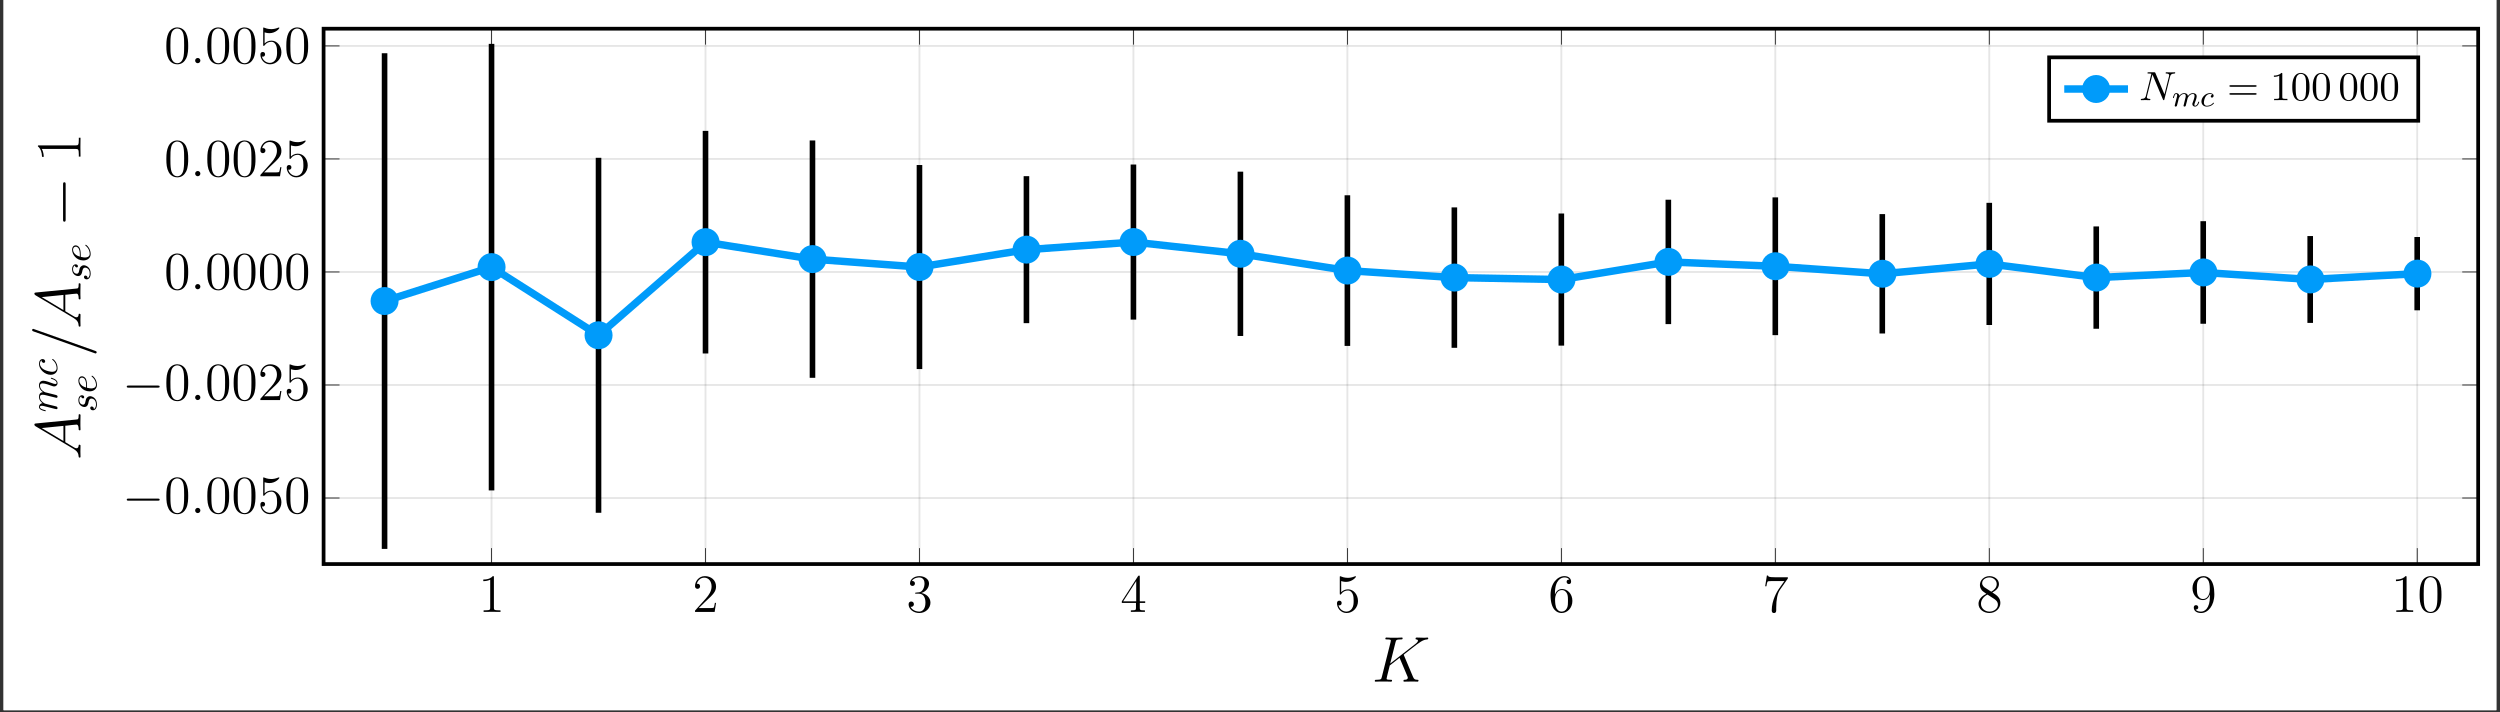 <?xml version="1.0" encoding="UTF-8"?>
<svg xmlns="http://www.w3.org/2000/svg" xmlns:xlink="http://www.w3.org/1999/xlink" width="664.98pt" height="189.452pt" viewBox="0 0 664.98 189.452" version="1.2">
<rect x="0" y="0" width="664.98" height="189.452" fill="#333333" stroke="none"/>
<defs>
<g>
<symbol overflow="visible" id="glyph-1661163015099841-0-0">
<path style="stroke:none;" d=""/>
</symbol>
<symbol overflow="visible" id="glyph-1661163015099841-0-1">
<path style="stroke:none;" d="M 4.125 -9.172 C 4.125 -9.5 4.125 -9.516 3.828 -9.516 C 3.5 -9.125 2.781 -8.609 1.297 -8.609 L 1.297 -8.188 C 1.625 -8.188 2.344 -8.188 3.141 -8.562 L 3.141 -1.109 C 3.141 -0.594 3.094 -0.422 1.828 -0.422 L 1.391 -0.422 L 1.391 0 C 1.781 -0.031 3.156 -0.031 3.641 -0.031 C 4.109 -0.031 5.484 -0.031 5.875 0 L 5.875 -0.422 L 5.422 -0.422 C 4.172 -0.422 4.125 -0.594 4.125 -1.109 Z M 4.125 -9.172 "/>
</symbol>
<symbol overflow="visible" id="glyph-1661163015099841-0-2">
<path style="stroke:none;" d="M 6.297 -2.406 L 5.984 -2.406 C 5.938 -2.156 5.828 -1.375 5.688 -1.141 C 5.578 -1.016 4.766 -1.016 4.344 -1.016 L 1.688 -1.016 C 2.078 -1.344 2.953 -2.266 3.328 -2.609 C 5.5 -4.609 6.297 -5.359 6.297 -6.766 C 6.297 -8.422 5 -9.516 3.328 -9.516 C 1.672 -9.516 0.703 -8.094 0.703 -6.875 C 0.703 -6.141 1.328 -6.141 1.375 -6.141 C 1.672 -6.141 2.047 -6.359 2.047 -6.812 C 2.047 -7.219 1.781 -7.484 1.375 -7.484 C 1.25 -7.484 1.219 -7.484 1.172 -7.469 C 1.453 -8.438 2.219 -9.109 3.156 -9.109 C 4.359 -9.109 5.109 -8.094 5.109 -6.766 C 5.109 -5.547 4.406 -4.5 3.594 -3.578 L 0.703 -0.344 L 0.703 0 L 5.922 0 Z M 6.297 -2.406 "/>
</symbol>
<symbol overflow="visible" id="glyph-1661163015099841-0-3">
<path style="stroke:none;" d="M 2.641 -5.141 C 2.391 -5.125 2.328 -5.109 2.328 -4.984 C 2.328 -4.844 2.406 -4.844 2.656 -4.844 L 3.328 -4.844 C 4.531 -4.844 5.078 -3.828 5.078 -2.469 C 5.078 -0.594 4.109 -0.078 3.406 -0.078 C 2.719 -0.078 1.547 -0.422 1.125 -1.359 C 1.594 -1.281 2 -1.547 2 -2.062 C 2 -2.469 1.703 -2.766 1.297 -2.766 C 0.953 -2.766 0.594 -2.562 0.594 -2.016 C 0.594 -0.75 1.859 0.297 3.453 0.297 C 5.156 0.297 6.406 -1 6.406 -2.453 C 6.406 -3.766 5.359 -4.797 3.984 -5.031 C 5.219 -5.391 6.031 -6.438 6.031 -7.562 C 6.031 -8.688 4.859 -9.516 3.469 -9.516 C 2.031 -9.516 0.969 -8.641 0.969 -7.594 C 0.969 -7.031 1.422 -6.906 1.625 -6.906 C 1.938 -6.906 2.281 -7.125 2.281 -7.562 C 2.281 -8.016 1.938 -8.219 1.625 -8.219 C 1.531 -8.219 1.5 -8.219 1.453 -8.203 C 2 -9.172 3.344 -9.172 3.422 -9.172 C 3.891 -9.172 4.828 -8.953 4.828 -7.562 C 4.828 -7.281 4.781 -6.484 4.359 -5.875 C 3.938 -5.234 3.453 -5.203 3.062 -5.188 Z M 2.641 -5.141 "/>
</symbol>
<symbol overflow="visible" id="glyph-1661163015099841-0-4">
<path style="stroke:none;" d="M 5.172 -9.312 C 5.172 -9.594 5.172 -9.656 4.969 -9.656 C 4.859 -9.656 4.812 -9.656 4.688 -9.484 L 0.391 -2.812 L 0.391 -2.391 L 4.156 -2.391 L 4.156 -1.094 C 4.156 -0.562 4.125 -0.422 3.078 -0.422 L 2.797 -0.422 L 2.797 0 C 3.125 -0.031 4.25 -0.031 4.656 -0.031 C 5.047 -0.031 6.203 -0.031 6.531 0 L 6.531 -0.422 L 6.234 -0.422 C 5.203 -0.422 5.172 -0.562 5.172 -1.094 L 5.172 -2.391 L 6.609 -2.391 L 6.609 -2.812 L 5.172 -2.812 Z M 4.219 -8.203 L 4.219 -2.812 L 0.75 -2.812 Z M 4.219 -8.203 "/>
</symbol>
<symbol overflow="visible" id="glyph-1661163015099841-0-5">
<path style="stroke:none;" d="M 1.828 -8.203 C 2.453 -8 2.953 -7.984 3.109 -7.984 C 4.719 -7.984 5.75 -9.172 5.75 -9.375 C 5.75 -9.438 5.719 -9.5 5.641 -9.5 C 5.609 -9.5 5.578 -9.5 5.453 -9.453 C 4.656 -9.109 3.969 -9.062 3.594 -9.062 C 2.641 -9.062 1.969 -9.344 1.703 -9.453 C 1.609 -9.5 1.578 -9.5 1.562 -9.5 C 1.453 -9.5 1.453 -9.422 1.453 -9.188 L 1.453 -4.938 C 1.453 -4.688 1.453 -4.594 1.625 -4.594 C 1.688 -4.594 1.703 -4.609 1.844 -4.781 C 2.25 -5.375 2.922 -5.703 3.641 -5.703 C 4.391 -5.703 4.766 -5.016 4.875 -4.766 C 5.125 -4.203 5.141 -3.5 5.141 -2.969 C 5.141 -2.422 5.141 -1.609 4.734 -0.953 C 4.422 -0.438 3.859 -0.078 3.234 -0.078 C 2.297 -0.078 1.359 -0.734 1.109 -1.781 C 1.172 -1.75 1.266 -1.734 1.328 -1.734 C 1.578 -1.734 1.953 -1.875 1.953 -2.359 C 1.953 -2.766 1.688 -2.984 1.328 -2.984 C 1.078 -2.984 0.703 -2.859 0.703 -2.297 C 0.703 -1.094 1.672 0.297 3.266 0.297 C 4.875 0.297 6.297 -1.062 6.297 -2.875 C 6.297 -4.578 5.156 -6 3.656 -6 C 2.828 -6 2.203 -5.641 1.828 -5.234 Z M 1.828 -8.203 "/>
</symbol>
<symbol overflow="visible" id="glyph-1661163015099841-0-6">
<path style="stroke:none;" d="M 1.766 -4.984 C 1.766 -8.609 3.516 -9.172 4.297 -9.172 C 4.812 -9.172 5.328 -9.016 5.594 -8.594 C 5.422 -8.594 4.875 -8.594 4.875 -8 C 4.875 -7.688 5.094 -7.406 5.469 -7.406 C 5.828 -7.406 6.062 -7.625 6.062 -8.047 C 6.062 -8.781 5.531 -9.516 4.281 -9.516 C 2.469 -9.516 0.594 -7.672 0.594 -4.516 C 0.594 -0.594 2.297 0.297 3.516 0.297 C 5.078 0.297 6.406 -1.062 6.406 -2.922 C 6.406 -4.828 5.078 -6.094 3.656 -6.094 C 2.375 -6.094 1.906 -5 1.766 -4.594 Z M 3.516 -0.078 C 2.625 -0.078 2.188 -0.891 2.062 -1.188 C 1.938 -1.562 1.797 -2.266 1.797 -3.266 C 1.797 -4.391 2.297 -5.812 3.594 -5.812 C 4.375 -5.812 4.797 -5.281 5.016 -4.797 C 5.234 -4.266 5.234 -3.547 5.234 -2.938 C 5.234 -2.203 5.234 -1.562 4.969 -1.016 C 4.609 -0.328 4.094 -0.078 3.516 -0.078 Z M 3.516 -0.078 "/>
</symbol>
<symbol overflow="visible" id="glyph-1661163015099841-0-7">
<path style="stroke:none;" d="M 6.797 -8.891 L 6.797 -9.219 L 3.344 -9.219 C 1.625 -9.219 1.594 -9.406 1.531 -9.672 L 1.219 -9.672 L 0.766 -6.812 L 1.094 -6.812 C 1.125 -7.078 1.266 -7.953 1.453 -8.109 C 1.562 -8.203 2.641 -8.203 2.828 -8.203 L 5.875 -8.203 L 4.344 -6.031 C 3.969 -5.469 2.516 -3.125 2.516 -0.422 C 2.516 -0.266 2.516 0.297 3.109 0.297 C 3.703 0.297 3.703 -0.25 3.703 -0.438 L 3.703 -1.156 C 3.703 -3.297 4.047 -4.953 4.719 -5.906 Z M 6.797 -8.891 "/>
</symbol>
<symbol overflow="visible" id="glyph-1661163015099841-0-8">
<path style="stroke:none;" d="M 4.266 -5.172 C 4.984 -5.547 6.031 -6.219 6.031 -7.406 C 6.031 -8.656 4.828 -9.516 3.5 -9.516 C 2.094 -9.516 0.969 -8.469 0.969 -7.172 C 0.969 -6.688 1.109 -6.203 1.516 -5.703 C 1.672 -5.531 1.688 -5.516 2.688 -4.812 C 1.297 -4.172 0.594 -3.203 0.594 -2.156 C 0.594 -0.641 2.031 0.297 3.5 0.297 C 5.078 0.297 6.406 -0.875 6.406 -2.375 C 6.406 -3.828 5.375 -4.484 4.266 -5.172 Z M 2.312 -6.453 C 2.125 -6.578 1.562 -6.953 1.562 -7.656 C 1.562 -8.594 2.531 -9.172 3.5 -9.172 C 4.516 -9.172 5.438 -8.438 5.438 -7.406 C 5.438 -6.531 4.812 -5.828 3.984 -5.375 Z M 2.984 -4.609 L 4.719 -3.484 C 5.094 -3.234 5.75 -2.797 5.75 -1.922 C 5.75 -0.828 4.656 -0.078 3.5 -0.078 C 2.297 -0.078 1.25 -0.969 1.25 -2.156 C 1.25 -3.281 2.062 -4.172 2.984 -4.609 Z M 2.984 -4.609 "/>
</symbol>
<symbol overflow="visible" id="glyph-1661163015099841-0-9">
<path style="stroke:none;" d="M 5.234 -4.172 C 5.234 -0.781 3.734 -0.078 2.875 -0.078 C 2.531 -0.078 1.781 -0.125 1.422 -0.625 L 1.5 -0.625 C 1.609 -0.594 2.125 -0.688 2.125 -1.219 C 2.125 -1.531 1.906 -1.797 1.531 -1.797 C 1.156 -1.797 0.938 -1.562 0.938 -1.188 C 0.938 -0.297 1.641 0.297 2.891 0.297 C 4.688 0.297 6.406 -1.609 6.406 -4.703 C 6.406 -8.562 4.812 -9.516 3.547 -9.516 C 1.969 -9.516 0.594 -8.203 0.594 -6.312 C 0.594 -4.422 1.922 -3.141 3.344 -3.141 C 4.406 -3.141 4.953 -3.906 5.234 -4.641 Z M 3.406 -3.422 C 2.5 -3.422 2.125 -4.156 1.984 -4.422 C 1.766 -4.969 1.766 -5.656 1.766 -6.297 C 1.766 -7.094 1.766 -7.781 2.125 -8.375 C 2.391 -8.766 2.781 -9.172 3.547 -9.172 C 4.359 -9.172 4.781 -8.453 4.922 -8.125 C 5.203 -7.422 5.203 -6.219 5.203 -6 C 5.203 -4.797 4.672 -3.422 3.406 -3.422 Z M 3.406 -3.422 "/>
</symbol>
<symbol overflow="visible" id="glyph-1661163015099841-0-10">
<path style="stroke:none;" d="M 6.406 -4.578 C 6.406 -5.766 6.344 -6.922 5.828 -8.016 C 5.234 -9.203 4.203 -9.516 3.5 -9.516 C 2.672 -9.516 1.656 -9.109 1.125 -7.922 C 0.734 -7.016 0.594 -6.125 0.594 -4.578 C 0.594 -3.188 0.688 -2.141 1.203 -1.125 C 1.766 -0.047 2.75 0.297 3.5 0.297 C 4.734 0.297 5.453 -0.438 5.875 -1.281 C 6.391 -2.344 6.406 -3.75 6.406 -4.578 Z M 3.5 0.016 C 3.031 0.016 2.109 -0.25 1.828 -1.797 C 1.672 -2.656 1.672 -3.75 1.672 -4.75 C 1.672 -5.922 1.672 -6.984 1.906 -7.828 C 2.141 -8.781 2.875 -9.234 3.5 -9.234 C 4.031 -9.234 4.859 -8.906 5.141 -7.672 C 5.328 -6.859 5.328 -5.719 5.328 -4.75 C 5.328 -3.797 5.328 -2.703 5.172 -1.828 C 4.891 -0.25 4 0.016 3.5 0.016 Z M 3.5 0.016 "/>
</symbol>
<symbol overflow="visible" id="glyph-1661163015099841-1-0">
<path style="stroke:none;" d=""/>
</symbol>
<symbol overflow="visible" id="glyph-1661163015099841-1-1">
<path style="stroke:none;" d="M 9.438 -3.297 C 9.672 -3.297 9.938 -3.297 9.938 -3.578 C 9.938 -3.859 9.672 -3.859 9.438 -3.859 L 1.688 -3.859 C 1.453 -3.859 1.188 -3.859 1.188 -3.578 C 1.188 -3.297 1.453 -3.297 1.688 -3.297 Z M 9.438 -3.297 "/>
</symbol>
<symbol overflow="visible" id="glyph-1661163015099841-2-0">
<path style="stroke:none;" d=""/>
</symbol>
<symbol overflow="visible" id="glyph-1661163015099841-2-1">
<path style="stroke:none;" d="M 2.641 -0.688 C 2.641 -1.109 2.297 -1.391 1.953 -1.391 C 1.531 -1.391 1.25 -1.047 1.25 -0.703 C 1.25 -0.281 1.594 0 1.938 0 C 2.344 0 2.641 -0.344 2.641 -0.688 Z M 2.641 -0.688 "/>
</symbol>
<symbol overflow="visible" id="glyph-1661163015099841-3-0">
<path style="stroke:none;" d=""/>
</symbol>
<symbol overflow="visible" id="glyph-1661163015099841-3-1">
<path style="stroke:none;" d="M 8.578 -6.938 C 8.562 -6.984 8.5 -7.125 8.5 -7.172 C 8.5 -7.188 8.516 -7.219 8.812 -7.438 L 10.469 -8.734 C 12.781 -10.531 13.531 -11.125 14.719 -11.234 C 14.844 -11.25 15.016 -11.25 15.016 -11.547 C 15.016 -11.641 14.953 -11.734 14.812 -11.734 C 14.625 -11.734 14.422 -11.688 14.234 -11.688 L 13.578 -11.688 C 13.047 -11.688 12.484 -11.734 11.969 -11.734 C 11.844 -11.734 11.641 -11.734 11.641 -11.422 C 11.641 -11.25 11.766 -11.234 11.859 -11.234 C 12.047 -11.219 12.281 -11.141 12.281 -10.906 C 12.281 -10.562 11.766 -10.156 11.625 -10.047 L 4.891 -4.812 L 6.312 -10.469 C 6.469 -11.062 6.516 -11.234 7.734 -11.234 C 8.047 -11.234 8.203 -11.234 8.203 -11.562 C 8.203 -11.734 8.031 -11.734 7.953 -11.734 C 7.641 -11.734 7.281 -11.688 6.953 -11.688 L 4.922 -11.688 C 4.625 -11.688 4.234 -11.734 3.938 -11.734 C 3.797 -11.734 3.609 -11.734 3.609 -11.406 C 3.609 -11.234 3.766 -11.234 4.016 -11.234 C 5.062 -11.234 5.062 -11.094 5.062 -10.906 C 5.062 -10.875 5.062 -10.766 5 -10.516 L 2.672 -1.266 C 2.531 -0.672 2.484 -0.5 1.281 -0.5 C 0.969 -0.5 0.797 -0.5 0.797 -0.188 C 0.797 0 0.938 0 1.047 0 C 1.375 0 1.719 -0.031 2.047 -0.031 L 4.047 -0.031 C 4.375 -0.031 4.734 0 5.062 0 C 5.203 0 5.391 0 5.391 -0.328 C 5.391 -0.5 5.234 -0.5 4.984 -0.5 C 3.938 -0.5 3.938 -0.641 3.938 -0.812 C 3.938 -0.922 4.031 -1.359 4.109 -1.625 L 4.781 -4.297 L 7.391 -6.344 C 7.875 -5.234 8.797 -3.047 9.5 -1.359 C 9.547 -1.25 9.578 -1.156 9.578 -1.031 C 9.578 -0.516 8.891 -0.5 8.734 -0.5 C 8.578 -0.5 8.422 -0.5 8.422 -0.172 C 8.422 0 8.609 0 8.656 0 C 9.25 0 9.891 -0.031 10.484 -0.031 L 11.312 -0.031 C 11.578 -0.031 11.859 0 12.125 0 C 12.219 0 12.422 0 12.422 -0.328 C 12.422 -0.5 12.266 -0.5 12.094 -0.5 C 11.453 -0.516 11.234 -0.656 10.969 -1.266 Z M 8.578 -6.938 "/>
</symbol>
<symbol overflow="visible" id="glyph-1661163015099841-4-0">
<path style="stroke:none;" d=""/>
</symbol>
<symbol overflow="visible" id="glyph-1661163015099841-4-1">
<path style="stroke:none;" d="M -1.906 -2.922 C -0.891 -2.312 -0.547 -1.734 -0.5 -0.906 C -0.484 -0.719 -0.484 -0.578 -0.172 -0.578 C -0.062 -0.578 0 -0.672 0 -0.797 C 0 -1.094 -0.031 -1.875 -0.031 -2.188 C -0.031 -2.672 0 -3.234 0 -3.703 C 0 -3.812 0 -4.016 -0.328 -4.016 C -0.484 -4.016 -0.5 -3.875 -0.5 -3.781 C -0.531 -3.391 -0.672 -3.062 -1.078 -3.062 C -1.328 -3.062 -1.516 -3.156 -1.891 -3.391 L -4.047 -4.688 L -4.047 -9.062 C -3.891 -9.078 -3.766 -9.078 -3.609 -9.094 C -3.156 -9.156 -1.375 -9.359 -1.047 -9.359 C -0.531 -9.359 -0.5 -8.484 -0.5 -8.203 C -0.5 -8.016 -0.5 -7.828 -0.188 -7.828 C 0 -7.828 0 -7.984 0 -8.094 C 0 -8.375 -0.031 -8.719 -0.031 -9.016 L -0.031 -10 C -0.031 -11.047 0 -11.797 0 -11.812 C 0 -11.938 0 -12.125 -0.328 -12.125 C -0.5 -12.125 -0.5 -11.969 -0.5 -11.719 C -0.5 -10.766 -0.656 -10.75 -1.172 -10.703 L -11.891 -9.656 C -12.219 -9.609 -12.266 -9.547 -12.266 -9.359 C -12.266 -9.188 -12.219 -9.078 -11.969 -8.922 Z M -4.547 -4.984 L -10.312 -8.438 L -4.547 -9.016 Z M -4.547 -4.984 "/>
</symbol>
<symbol overflow="visible" id="glyph-1661163015099841-4-2">
<path style="stroke:none;" d="M -12.25 -7.359 C -12.266 -7.359 -12.516 -7.469 -12.547 -7.469 C -12.766 -7.469 -12.875 -7.297 -12.875 -7.156 C -12.875 -7.078 -12.875 -6.922 -12.5 -6.781 L 3.656 -1.031 C 3.672 -1.031 3.938 -0.922 3.969 -0.922 C 4.172 -0.922 4.297 -1.094 4.297 -1.234 C 4.297 -1.344 4.281 -1.5 3.922 -1.609 Z M -12.25 -7.359 "/>
</symbol>
<symbol overflow="visible" id="glyph-1661163015099841-5-0">
<path style="stroke:none;" d=""/>
</symbol>
<symbol overflow="visible" id="glyph-1661163015099841-5-1">
<path style="stroke:none;" d="M -0.641 -0.953 C -0.484 -0.922 -0.234 -0.859 -0.172 -0.859 C 0.016 -0.859 0.125 -1.016 0.125 -1.172 C 0.125 -1.312 0.031 -1.5 -0.188 -1.578 C -0.203 -1.594 -0.719 -1.719 -0.984 -1.781 L -1.969 -2.016 C -2.203 -2.094 -2.453 -2.156 -2.703 -2.203 C -2.875 -2.25 -3.203 -2.344 -3.234 -2.344 C -3.578 -2.516 -4.562 -3.094 -4.562 -4.125 C -4.562 -4.609 -4.172 -4.703 -3.812 -4.703 C -3.531 -4.703 -3.234 -4.625 -2.906 -4.547 L -1.641 -4.234 L -0.812 -4.031 C -0.594 -3.984 -0.234 -3.875 -0.172 -3.875 C 0.016 -3.875 0.125 -4.031 0.125 -4.203 C 0.125 -4.531 -0.156 -4.594 -0.5 -4.688 C -1.109 -4.844 -2.703 -5.234 -3.125 -5.344 C -3.266 -5.375 -4.562 -5.953 -4.562 -7.141 C -4.562 -7.609 -4.203 -7.719 -3.812 -7.719 C -3.188 -7.719 -1.953 -7.266 -1.375 -7.047 C -1.109 -6.953 -0.984 -6.906 -0.766 -6.906 C -0.266 -6.906 0.125 -7.281 0.125 -7.797 C 0.125 -8.812 -1.469 -9.219 -1.562 -9.219 C -1.656 -9.219 -1.656 -9.125 -1.656 -9.094 C -1.656 -8.984 -1.625 -8.984 -1.469 -8.922 C -0.891 -8.766 -0.125 -8.422 -0.125 -7.812 C -0.125 -7.641 -0.234 -7.562 -0.484 -7.562 C -0.75 -7.562 -1.016 -7.656 -1.25 -7.75 C -1.812 -7.953 -3.016 -8.422 -3.641 -8.422 C -4.344 -8.422 -4.812 -7.984 -4.812 -7.172 C -4.812 -6.344 -4.328 -5.797 -3.75 -5.391 C -3.891 -5.391 -4.266 -5.344 -4.531 -5.047 C -4.75 -4.781 -4.812 -4.422 -4.812 -4.156 C -4.812 -3.172 -4.109 -2.641 -3.859 -2.453 C -4.484 -2.406 -4.812 -1.953 -4.812 -1.453 C -4.812 -0.953 -4.375 -0.75 -4.188 -0.656 C -3.812 -0.453 -3.172 -0.312 -3.125 -0.312 C -3.016 -0.312 -3.016 -0.422 -3.016 -0.453 C -3.016 -0.547 -3.031 -0.562 -3.266 -0.625 C -4.047 -0.812 -4.562 -1.031 -4.562 -1.422 C -4.562 -1.594 -4.484 -1.766 -4.062 -1.766 C -3.844 -1.766 -3.719 -1.734 -3.156 -1.594 Z M -0.641 -0.953 "/>
</symbol>
<symbol overflow="visible" id="glyph-1661163015099841-5-2">
<path style="stroke:none;" d="M -4.125 -4.312 C -4.125 -4.125 -4.125 -3.984 -3.984 -3.828 C -3.812 -3.656 -3.625 -3.625 -3.562 -3.625 C -3.297 -3.625 -3.172 -3.828 -3.172 -4.031 C -3.172 -4.344 -3.438 -4.641 -3.875 -4.641 C -4.406 -4.641 -4.812 -4.125 -4.812 -3.359 C -4.812 -1.891 -3.25 -0.453 -1.719 -0.453 C -0.734 -0.453 0.125 -1.078 0.125 -2.203 C 0.125 -3.766 -1.031 -4.672 -1.156 -4.672 C -1.234 -4.672 -1.312 -4.609 -1.312 -4.547 C -1.312 -4.484 -1.281 -4.469 -1.203 -4.406 C -0.125 -3.547 -0.125 -2.359 -0.125 -2.234 C -0.125 -1.547 -0.656 -1.25 -1.312 -1.25 C -1.75 -1.25 -2.812 -1.469 -3.484 -1.844 C -4.094 -2.172 -4.562 -2.766 -4.562 -3.375 C -4.562 -3.734 -4.422 -4.156 -4.125 -4.312 Z M -4.125 -4.312 "/>
</symbol>
<symbol overflow="visible" id="glyph-1661163015099841-5-3">
<path style="stroke:none;" d="M -4.062 -4.25 C -4.062 -3.953 -3.812 -3.734 -3.578 -3.734 C -3.422 -3.734 -3.266 -3.828 -3.266 -4.062 C -3.266 -4.312 -3.453 -4.562 -3.875 -4.562 C -4.359 -4.562 -4.812 -4.094 -4.812 -3.266 C -4.812 -1.844 -3.703 -1.438 -3.219 -1.438 C -2.375 -1.438 -2.203 -2.234 -2.141 -2.562 C -2.031 -3.125 -1.906 -3.688 -1.312 -3.688 C -1.031 -3.688 -0.125 -3.438 -0.125 -2.125 C -0.125 -1.984 -0.125 -1.141 -0.703 -0.891 C -0.641 -1.312 -0.969 -1.578 -1.266 -1.578 C -1.516 -1.578 -1.656 -1.406 -1.656 -1.172 C -1.656 -0.891 -1.422 -0.562 -0.938 -0.562 C -0.312 -0.562 0.125 -1.188 0.125 -2.125 C 0.125 -3.875 -1.203 -4.312 -1.688 -4.312 C -2.078 -4.312 -2.344 -4.094 -2.484 -3.969 C -2.781 -3.672 -2.844 -3.359 -2.938 -2.875 C -3.016 -2.484 -3.094 -2.062 -3.594 -2.062 C -3.906 -2.062 -4.562 -2.312 -4.562 -3.266 C -4.562 -3.547 -4.484 -4.094 -4.062 -4.25 Z M -4.062 -4.25 "/>
</symbol>
<symbol overflow="visible" id="glyph-1661163015099841-5-4">
<path style="stroke:none;" d="M -2.516 -2.031 C -2.516 -2.344 -2.531 -3.156 -2.766 -3.703 C -3.094 -4.453 -3.734 -4.516 -3.875 -4.516 C -4.359 -4.516 -4.812 -4.094 -4.812 -3.344 C -4.812 -2.141 -3.75 -0.5 -1.844 -0.5 C -0.734 -0.5 0.125 -1.141 0.125 -2.203 C 0.125 -3.766 -1.031 -4.672 -1.156 -4.672 C -1.234 -4.672 -1.312 -4.609 -1.312 -4.547 C -1.312 -4.484 -1.281 -4.469 -1.203 -4.406 C -0.125 -3.547 -0.125 -2.359 -0.125 -2.234 C -0.125 -1.375 -1.031 -1.281 -1.375 -1.281 C -1.516 -1.281 -1.844 -1.297 -2.516 -1.453 Z M -2.75 -1.516 C -4.406 -1.953 -4.562 -3.062 -4.562 -3.344 C -4.562 -3.859 -4.25 -4.156 -3.875 -4.156 C -2.75 -4.156 -2.75 -2.422 -2.75 -1.969 Z M -2.75 -1.516 "/>
</symbol>
<symbol overflow="visible" id="glyph-1661163015099841-6-0">
<path style="stroke:none;" d=""/>
</symbol>
<symbol overflow="visible" id="glyph-1661163015099841-6-1">
<path style="stroke:none;" d="M -3.953 -11.312 C -3.953 -11.609 -3.953 -11.922 -4.297 -11.922 C -4.641 -11.922 -4.641 -11.609 -4.641 -11.312 L -4.641 -2.031 C -4.641 -1.734 -4.641 -1.422 -4.297 -1.422 C -3.953 -1.422 -3.953 -1.734 -3.953 -2.031 Z M -3.953 -11.312 "/>
</symbol>
<symbol overflow="visible" id="glyph-1661163015099841-7-0">
<path style="stroke:none;" d=""/>
</symbol>
<symbol overflow="visible" id="glyph-1661163015099841-7-1">
<path style="stroke:none;" d="M -10.969 -4.562 C -11.328 -4.562 -11.344 -4.547 -11.344 -4.312 C -10.547 -3.641 -10.281 -2.625 -10.25 -1.672 C -10.25 -1.609 -10.25 -1.531 -10.219 -1.516 C -10.188 -1.5 -10.156 -1.5 -9.781 -1.5 C -9.781 -2.031 -9.891 -2.922 -10.297 -3.609 L -1.25 -3.609 C -0.656 -3.609 -0.453 -3.578 -0.453 -2.094 L -0.453 -1.578 L 0 -1.578 C -0.016 -2.406 -0.031 -3.266 -0.031 -4.094 C -0.031 -4.906 -0.016 -5.766 0 -6.594 L -0.453 -6.594 L -0.453 -6.078 C -0.453 -4.609 -0.641 -4.562 -1.25 -4.562 Z M -10.969 -4.562 "/>
</symbol>
<symbol overflow="visible" id="glyph-1661163015099841-8-0">
<path style="stroke:none;" d=""/>
</symbol>
<symbol overflow="visible" id="glyph-1661163015099841-8-1">
<path style="stroke:none;" d="M 8.219 -6.281 C 8.328 -6.719 8.531 -7.062 9.391 -7.094 C 9.453 -7.094 9.578 -7.094 9.578 -7.312 C 9.578 -7.312 9.578 -7.422 9.438 -7.422 C 9.078 -7.422 8.703 -7.391 8.344 -7.391 C 7.969 -7.391 7.594 -7.422 7.234 -7.422 C 7.172 -7.422 7.031 -7.422 7.031 -7.203 C 7.031 -7.094 7.141 -7.094 7.234 -7.094 C 7.859 -7.078 7.969 -6.844 7.969 -6.609 C 7.969 -6.578 7.953 -6.422 7.938 -6.391 L 6.719 -1.547 L 4.312 -7.219 C 4.234 -7.422 4.219 -7.422 3.969 -7.422 L 2.516 -7.422 C 2.297 -7.422 2.203 -7.422 2.203 -7.203 C 2.203 -7.094 2.297 -7.094 2.5 -7.094 C 2.562 -7.094 3.234 -7.094 3.234 -7 L 1.781 -1.156 C 1.672 -0.719 1.484 -0.375 0.609 -0.344 C 0.547 -0.344 0.422 -0.328 0.422 -0.125 C 0.422 -0.047 0.484 0 0.562 0 C 0.906 0 1.297 -0.031 1.656 -0.031 C 2.016 -0.031 2.422 0 2.766 0 C 2.828 0 2.969 0 2.969 -0.219 C 2.969 -0.328 2.875 -0.344 2.75 -0.344 C 2.125 -0.359 2.031 -0.594 2.031 -0.812 C 2.031 -0.891 2.047 -0.953 2.078 -1.062 L 3.516 -6.812 C 3.562 -6.75 3.562 -6.719 3.609 -6.609 L 6.312 -0.203 C 6.391 -0.016 6.422 0 6.531 0 C 6.641 0 6.641 -0.031 6.703 -0.234 Z M 8.219 -6.281 "/>
</symbol>
<symbol overflow="visible" id="glyph-1661163015099841-9-0">
<path style="stroke:none;" d=""/>
</symbol>
<symbol overflow="visible" id="glyph-1661163015099841-9-1">
<path style="stroke:none;" d="M 1.594 -1.297 C 1.609 -1.422 1.688 -1.719 1.719 -1.844 C 1.734 -1.922 1.797 -2.109 1.812 -2.188 C 1.828 -2.234 2.078 -2.75 2.438 -3.016 C 2.703 -3.219 2.969 -3.281 3.188 -3.281 C 3.484 -3.281 3.641 -3.109 3.641 -2.75 C 3.641 -2.547 3.594 -2.375 3.5 -2.016 C 3.453 -1.812 3.312 -1.266 3.266 -1.062 L 3.156 -0.578 C 3.109 -0.453 3.047 -0.203 3.047 -0.172 C 3.047 0.016 3.203 0.078 3.312 0.078 C 3.453 0.078 3.578 -0.016 3.625 -0.109 C 3.656 -0.156 3.719 -0.422 3.75 -0.594 L 3.938 -1.297 C 3.953 -1.422 4.047 -1.719 4.062 -1.844 C 4.172 -2.281 4.172 -2.281 4.359 -2.547 C 4.625 -2.938 5 -3.281 5.531 -3.281 C 5.812 -3.281 5.984 -3.125 5.984 -2.75 C 5.984 -2.312 5.641 -1.391 5.5 -1.016 C 5.422 -0.797 5.391 -0.75 5.391 -0.594 C 5.391 -0.141 5.766 0.078 6.109 0.078 C 6.891 0.078 7.219 -1.031 7.219 -1.141 C 7.219 -1.219 7.156 -1.234 7.094 -1.234 C 7 -1.234 6.984 -1.188 6.953 -1.109 C 6.766 -0.453 6.438 -0.141 6.125 -0.141 C 6 -0.141 5.938 -0.219 5.938 -0.406 C 5.938 -0.594 6 -0.766 6.078 -0.969 C 6.203 -1.266 6.547 -2.172 6.547 -2.625 C 6.547 -3.219 6.141 -3.5 5.562 -3.5 C 5.016 -3.5 4.562 -3.219 4.203 -2.734 C 4.141 -3.359 3.641 -3.5 3.219 -3.5 C 2.859 -3.5 2.375 -3.375 1.938 -2.812 C 1.875 -3.281 1.5 -3.5 1.125 -3.5 C 0.844 -3.5 0.641 -3.344 0.516 -3.062 C 0.312 -2.703 0.234 -2.312 0.234 -2.297 C 0.234 -2.219 0.297 -2.188 0.359 -2.188 C 0.469 -2.188 0.469 -2.219 0.531 -2.422 C 0.625 -2.812 0.766 -3.281 1.094 -3.281 C 1.297 -3.281 1.359 -3.078 1.359 -2.906 C 1.359 -2.766 1.312 -2.609 1.25 -2.359 C 1.234 -2.297 1.109 -1.828 1.078 -1.703 L 0.781 -0.516 C 0.75 -0.391 0.703 -0.203 0.703 -0.172 C 0.703 0.016 0.859 0.078 0.969 0.078 C 1.109 0.078 1.219 -0.016 1.281 -0.109 C 1.297 -0.156 1.375 -0.422 1.406 -0.594 Z M 1.594 -1.297 "/>
</symbol>
<symbol overflow="visible" id="glyph-1661163015099841-9-2">
<path style="stroke:none;" d="M 3.25 -3.047 C 2.922 -3 2.828 -2.766 2.828 -2.594 C 2.828 -2.375 3.031 -2.312 3.141 -2.312 C 3.172 -2.312 3.578 -2.344 3.578 -2.828 C 3.578 -3.312 3.047 -3.5 2.578 -3.5 C 1.453 -3.5 0.344 -2.406 0.344 -1.297 C 0.344 -0.547 0.859 0.078 1.75 0.078 C 3 0.078 3.672 -0.719 3.672 -0.828 C 3.672 -0.906 3.594 -0.953 3.547 -0.953 C 3.484 -0.953 3.469 -0.938 3.422 -0.875 C 2.797 -0.141 1.906 -0.141 1.766 -0.141 C 1.344 -0.141 1 -0.406 1 -1.016 C 1 -1.359 1.156 -2.203 1.531 -2.703 C 1.875 -3.141 2.281 -3.281 2.578 -3.281 C 2.688 -3.281 3.047 -3.281 3.25 -3.047 Z M 3.25 -3.047 "/>
</symbol>
<symbol overflow="visible" id="glyph-1661163015099841-10-0">
<path style="stroke:none;" d=""/>
</symbol>
<symbol overflow="visible" id="glyph-1661163015099841-10-1">
<path style="stroke:none;" d="M 7.469 -3.562 C 7.641 -3.562 7.844 -3.562 7.844 -3.781 C 7.844 -3.984 7.641 -3.984 7.484 -3.984 L 0.969 -3.984 C 0.812 -3.984 0.609 -3.984 0.609 -3.781 C 0.609 -3.562 0.812 -3.562 0.984 -3.562 Z M 7.484 -1.453 C 7.641 -1.453 7.844 -1.453 7.844 -1.656 C 7.844 -1.875 7.641 -1.875 7.469 -1.875 L 0.984 -1.875 C 0.812 -1.875 0.609 -1.875 0.609 -1.656 C 0.609 -1.453 0.812 -1.453 0.969 -1.453 Z M 7.484 -1.453 "/>
</symbol>
<symbol overflow="visible" id="glyph-1661163015099841-10-2">
<path style="stroke:none;" d="M 3.203 -6.953 C 3.203 -7.219 3.203 -7.25 2.953 -7.25 C 2.266 -6.547 1.312 -6.547 0.969 -6.547 L 0.969 -6.203 C 1.188 -6.203 1.828 -6.203 2.391 -6.5 L 2.391 -0.859 C 2.391 -0.469 2.359 -0.344 1.375 -0.344 L 1.031 -0.344 L 1.031 0 C 1.406 -0.031 2.359 -0.031 2.797 -0.031 C 3.234 -0.031 4.172 -0.031 4.562 0 L 4.562 -0.344 L 4.203 -0.344 C 3.234 -0.344 3.203 -0.453 3.203 -0.859 Z M 3.203 -6.953 "/>
</symbol>
<symbol overflow="visible" id="glyph-1661163015099841-10-3">
<path style="stroke:none;" d="M 5 -3.484 C 5 -4.344 4.953 -5.219 4.562 -6.031 C 4.062 -7.062 3.172 -7.25 2.719 -7.25 C 2.062 -7.25 1.266 -6.953 0.828 -5.953 C 0.484 -5.203 0.422 -4.344 0.422 -3.484 C 0.422 -2.672 0.469 -1.688 0.906 -0.859 C 1.375 0.016 2.172 0.234 2.703 0.234 C 3.297 0.234 4.125 0.016 4.594 -1.016 C 4.953 -1.766 5 -2.625 5 -3.484 Z M 2.703 0 C 2.281 0 1.641 -0.266 1.453 -1.312 C 1.328 -1.969 1.328 -2.969 1.328 -3.609 C 1.328 -4.312 1.328 -5.031 1.406 -5.609 C 1.625 -6.906 2.438 -7 2.703 -7 C 3.062 -7 3.781 -6.812 3.984 -5.734 C 4.094 -5.125 4.094 -4.297 4.094 -3.609 C 4.094 -2.797 4.094 -2.062 3.984 -1.359 C 3.812 -0.328 3.203 0 2.703 0 Z M 2.703 0 "/>
</symbol>
</g>
<clipPath id="clip-1661163015099841-1">
  <path d="M 0.949 0 L 664.012 0 L 664.012 188.906 L 0.949 188.906 Z M 0.949 0 "/>
</clipPath>
<clipPath id="clip-1661163015099841-2">
  <path d="M 86.07 36 L 659.238 36 L 659.238 118 L 86.07 118 Z M 86.07 36 "/>
</clipPath>
</defs>
<g id="surface1">
<g clip-path="url(#clip-1661163015099841-1)" clip-rule="nonzero">
<path style=" stroke:none;fill-rule:nonzero;fill:rgb(100%,100%,100%);fill-opacity:1;" d="M 0.949 188.906 L 666.496 188.906 L 666.496 -0.707 L 0.949 -0.707 Z M 0.949 188.906 "/>
<path style=" stroke:none;fill-rule:nonzero;fill:rgb(100%,100%,100%);fill-opacity:1;" d="M 0.949 188.906 L 0.949 0 L 664.02 0 L 664.02 188.906 Z M 0.949 188.906 "/>
</g>
<path style=" stroke:none;fill-rule:nonzero;fill:rgb(100%,100%,100%);fill-opacity:1;" d="M 86.07 150.035 L 659.238 150.035 L 659.238 7.617 L 86.07 7.617 Z M 86.07 150.035 "/>
<path style="fill:none;stroke-width:0.498;stroke-linecap:butt;stroke-linejoin:miter;stroke:rgb(0%,0%,0%);stroke-opacity:0.1;stroke-miterlimit:10;" d="M 44.808 -0.001 L 44.808 142.829 M 101.895 -0.001 L 101.895 142.829 M 158.978 -0.001 L 158.978 142.829 M 216.06 -0.001 L 216.06 142.829 M 273.143 -0.001 L 273.143 142.829 M 330.225 -0.001 L 330.225 142.829 M 387.308 -0.001 L 387.308 142.829 M 444.391 -0.001 L 444.391 142.829 M 501.477 -0.001 L 501.477 142.829 M 558.56 -0.001 L 558.56 142.829 " transform="matrix(0.997,0,0,-0.997,86.071,150.034)"/>
<path style="fill:none;stroke-width:0.498;stroke-linecap:butt;stroke-linejoin:miter;stroke:rgb(0%,0%,0%);stroke-opacity:0.1;stroke-miterlimit:10;" d="M -0 17.62 L 574.825 17.62 M -0 47.773 L 574.825 47.773 M -0 77.927 L 574.825 77.927 M -0 108.08 L 574.825 108.08 M -0 138.233 L 574.825 138.233 " transform="matrix(0.997,0,0,-0.997,86.071,150.034)"/>
<path style="fill:none;stroke-width:0.199;stroke-linecap:butt;stroke-linejoin:miter;stroke:rgb(0%,0%,0%);stroke-opacity:1;stroke-miterlimit:10;" d="M 44.808 -0.001 L 44.808 4.253 M 101.895 -0.001 L 101.895 4.253 M 158.978 -0.001 L 158.978 4.253 M 216.06 -0.001 L 216.06 4.253 M 273.143 -0.001 L 273.143 4.253 M 330.225 -0.001 L 330.225 4.253 M 387.308 -0.001 L 387.308 4.253 M 444.391 -0.001 L 444.391 4.253 M 501.477 -0.001 L 501.477 4.253 M 558.56 -0.001 L 558.56 4.253 M 44.808 142.829 L 44.808 138.574 M 101.895 142.829 L 101.895 138.574 M 158.978 142.829 L 158.978 138.574 M 216.06 142.829 L 216.06 138.574 M 273.143 142.829 L 273.143 138.574 M 330.225 142.829 L 330.225 138.574 M 387.308 142.829 L 387.308 138.574 M 444.391 142.829 L 444.391 138.574 M 501.477 142.829 L 501.477 138.574 M 558.56 142.829 L 558.56 138.574 " transform="matrix(0.997,0,0,-0.997,86.071,150.034)"/>
<path style="fill:none;stroke-width:0.199;stroke-linecap:butt;stroke-linejoin:miter;stroke:rgb(0%,0%,0%);stroke-opacity:1;stroke-miterlimit:10;" d="M -0 17.62 L 4.25 17.62 M -0 47.773 L 4.25 47.773 M -0 77.927 L 4.25 77.927 M -0 108.08 L 4.25 108.08 M -0 138.233 L 4.25 138.233 M 574.825 17.62 L 570.575 17.62 M 574.825 47.773 L 570.575 47.773 M 574.825 77.927 L 570.575 77.927 M 574.825 108.08 L 570.575 108.08 M 574.825 138.233 L 570.575 138.233 " transform="matrix(0.997,0,0,-0.997,86.071,150.034)"/>
<path style="fill:none;stroke-width:0.996;stroke-linecap:butt;stroke-linejoin:miter;stroke:rgb(0%,0%,0%);stroke-opacity:1;stroke-miterlimit:10;" d="M -0 -0.001 L -0 142.829 L 574.825 142.829 L 574.825 -0.001 Z M -0 -0.001 " transform="matrix(0.997,0,0,-0.997,86.071,150.034)"/>
<g style="fill:rgb(0%,0%,0%);fill-opacity:1;">
  <use xlink:href="#glyph-1661163015099841-0-1" x="127.25" y="162.762"/>
</g>
<g style="fill:rgb(0%,0%,0%);fill-opacity:1;">
  <use xlink:href="#glyph-1661163015099841-0-2" x="184.167" y="162.762"/>
</g>
<g style="fill:rgb(0%,0%,0%);fill-opacity:1;">
  <use xlink:href="#glyph-1661163015099841-0-3" x="241.085" y="162.762"/>
</g>
<g style="fill:rgb(0%,0%,0%);fill-opacity:1;">
  <use xlink:href="#glyph-1661163015099841-0-4" x="298.003" y="162.762"/>
</g>
<g style="fill:rgb(0%,0%,0%);fill-opacity:1;">
  <use xlink:href="#glyph-1661163015099841-0-5" x="354.92" y="162.762"/>
</g>
<g style="fill:rgb(0%,0%,0%);fill-opacity:1;">
  <use xlink:href="#glyph-1661163015099841-0-6" x="411.838" y="162.762"/>
</g>
<g style="fill:rgb(0%,0%,0%);fill-opacity:1;">
  <use xlink:href="#glyph-1661163015099841-0-7" x="468.756" y="162.762"/>
</g>
<g style="fill:rgb(0%,0%,0%);fill-opacity:1;">
  <use xlink:href="#glyph-1661163015099841-0-8" x="525.674" y="162.762"/>
</g>
<g style="fill:rgb(0%,0%,0%);fill-opacity:1;">
  <use xlink:href="#glyph-1661163015099841-0-9" x="582.592" y="162.762"/>
</g>
<g style="fill:rgb(0%,0%,0%);fill-opacity:1;">
  <use xlink:href="#glyph-1661163015099841-0-1" x="636.008" y="162.762"/>
  <use xlink:href="#glyph-1661163015099841-0-10" x="643.012" y="162.762"/>
</g>
<g style="fill:rgb(0%,0%,0%);fill-opacity:1;">
  <use xlink:href="#glyph-1661163015099841-1-1" x="32.528" y="136.478"/>
</g>
<g style="fill:rgb(0%,0%,0%);fill-opacity:1;">
  <use xlink:href="#glyph-1661163015099841-0-10" x="43.653" y="136.478"/>
</g>
<g style="fill:rgb(0%,0%,0%);fill-opacity:1;">
  <use xlink:href="#glyph-1661163015099841-2-1" x="50.657" y="136.478"/>
</g>
<g style="fill:rgb(0%,0%,0%);fill-opacity:1;">
  <use xlink:href="#glyph-1661163015099841-0-10" x="54.548" y="136.478"/>
  <use xlink:href="#glyph-1661163015099841-0-10" x="61.552" y="136.478"/>
  <use xlink:href="#glyph-1661163015099841-0-5" x="68.555" y="136.478"/>
  <use xlink:href="#glyph-1661163015099841-0-10" x="75.559" y="136.478"/>
</g>
<g style="fill:rgb(0%,0%,0%);fill-opacity:1;">
  <use xlink:href="#glyph-1661163015099841-1-1" x="32.528" y="106.412"/>
</g>
<g style="fill:rgb(0%,0%,0%);fill-opacity:1;">
  <use xlink:href="#glyph-1661163015099841-0-10" x="43.653" y="106.412"/>
</g>
<g style="fill:rgb(0%,0%,0%);fill-opacity:1;">
  <use xlink:href="#glyph-1661163015099841-2-1" x="50.657" y="106.412"/>
</g>
<g style="fill:rgb(0%,0%,0%);fill-opacity:1;">
  <use xlink:href="#glyph-1661163015099841-0-10" x="54.548" y="106.412"/>
  <use xlink:href="#glyph-1661163015099841-0-10" x="61.552" y="106.412"/>
  <use xlink:href="#glyph-1661163015099841-0-2" x="68.555" y="106.412"/>
  <use xlink:href="#glyph-1661163015099841-0-5" x="75.559" y="106.412"/>
</g>
<g style="fill:rgb(0%,0%,0%);fill-opacity:1;">
  <use xlink:href="#glyph-1661163015099841-0-10" x="43.653" y="76.943"/>
</g>
<g style="fill:rgb(0%,0%,0%);fill-opacity:1;">
  <use xlink:href="#glyph-1661163015099841-2-1" x="50.657" y="76.943"/>
</g>
<g style="fill:rgb(0%,0%,0%);fill-opacity:1;">
  <use xlink:href="#glyph-1661163015099841-0-10" x="54.548" y="76.943"/>
  <use xlink:href="#glyph-1661163015099841-0-10" x="61.552" y="76.943"/>
  <use xlink:href="#glyph-1661163015099841-0-10" x="68.555" y="76.943"/>
  <use xlink:href="#glyph-1661163015099841-0-10" x="75.559" y="76.943"/>
</g>
<g style="fill:rgb(0%,0%,0%);fill-opacity:1;">
  <use xlink:href="#glyph-1661163015099841-0-10" x="43.653" y="46.877"/>
</g>
<g style="fill:rgb(0%,0%,0%);fill-opacity:1;">
  <use xlink:href="#glyph-1661163015099841-2-1" x="50.657" y="46.877"/>
</g>
<g style="fill:rgb(0%,0%,0%);fill-opacity:1;">
  <use xlink:href="#glyph-1661163015099841-0-10" x="54.548" y="46.877"/>
  <use xlink:href="#glyph-1661163015099841-0-10" x="61.552" y="46.877"/>
  <use xlink:href="#glyph-1661163015099841-0-2" x="68.555" y="46.877"/>
  <use xlink:href="#glyph-1661163015099841-0-5" x="75.559" y="46.877"/>
</g>
<g style="fill:rgb(0%,0%,0%);fill-opacity:1;">
  <use xlink:href="#glyph-1661163015099841-0-10" x="43.653" y="16.811"/>
</g>
<g style="fill:rgb(0%,0%,0%);fill-opacity:1;">
  <use xlink:href="#glyph-1661163015099841-2-1" x="50.657" y="16.811"/>
</g>
<g style="fill:rgb(0%,0%,0%);fill-opacity:1;">
  <use xlink:href="#glyph-1661163015099841-0-10" x="54.548" y="16.811"/>
  <use xlink:href="#glyph-1661163015099841-0-10" x="61.552" y="16.811"/>
  <use xlink:href="#glyph-1661163015099841-0-5" x="68.555" y="16.811"/>
  <use xlink:href="#glyph-1661163015099841-0-10" x="75.559" y="16.811"/>
</g>
<g clip-path="url(#clip-1661163015099841-2)" clip-rule="nonzero">
<path style="fill:none;stroke-width:1.993;stroke-linecap:butt;stroke-linejoin:miter;stroke:rgb(0%,60.559%,97.87%);stroke-opacity:1;stroke-miterlimit:10;" d="M 16.269 70.162 L 44.808 79.212 L 73.352 61.034 L 101.895 85.875 L 130.434 81.351 L 158.978 79.239 L 187.517 83.878 L 216.06 85.903 L 244.6 82.769 L 273.143 78.295 L 301.682 76.422 L 330.225 75.901 L 358.769 80.61 L 387.308 79.447 L 415.851 77.441 L 444.391 80.074 L 472.934 76.426 L 501.473 77.794 L 530.016 75.925 L 558.56 77.476 " transform="matrix(0.997,0,0,-0.997,86.071,150.034)"/>
</g>
<path style="fill:none;stroke-width:1.494;stroke-linecap:butt;stroke-linejoin:miter;stroke:rgb(0%,0%,0%);stroke-opacity:1;stroke-miterlimit:10;" d="M 16.269 4.042 L 16.269 136.283 " transform="matrix(0.997,0,0,-0.997,86.071,150.034)"/>
<path style="fill:none;stroke-width:1.494;stroke-linecap:butt;stroke-linejoin:miter;stroke:rgb(0%,0%,0%);stroke-opacity:1;stroke-miterlimit:10;" d="M 44.808 19.645 L 44.808 138.782 " transform="matrix(0.997,0,0,-0.997,86.071,150.034)"/>
<path style="fill:none;stroke-width:1.494;stroke-linecap:butt;stroke-linejoin:miter;stroke:rgb(0%,0%,0%);stroke-opacity:1;stroke-miterlimit:10;" d="M 73.352 13.679 L 73.352 108.386 " transform="matrix(0.997,0,0,-0.997,86.071,150.034)"/>
<path style="fill:none;stroke-width:1.494;stroke-linecap:butt;stroke-linejoin:miter;stroke:rgb(0%,0%,0%);stroke-opacity:1;stroke-miterlimit:10;" d="M 101.895 56.18 L 101.895 115.567 " transform="matrix(0.997,0,0,-0.997,86.071,150.034)"/>
<path style="fill:none;stroke-width:1.494;stroke-linecap:butt;stroke-linejoin:miter;stroke:rgb(0%,0%,0%);stroke-opacity:1;stroke-miterlimit:10;" d="M 130.434 49.689 L 130.434 113.012 " transform="matrix(0.997,0,0,-0.997,86.071,150.034)"/>
<path style="fill:none;stroke-width:1.494;stroke-linecap:butt;stroke-linejoin:miter;stroke:rgb(0%,0%,0%);stroke-opacity:1;stroke-miterlimit:10;" d="M 158.978 52.024 L 158.978 106.458 " transform="matrix(0.997,0,0,-0.997,86.071,150.034)"/>
<path style="fill:none;stroke-width:1.494;stroke-linecap:butt;stroke-linejoin:miter;stroke:rgb(0%,0%,0%);stroke-opacity:1;stroke-miterlimit:10;" d="M 187.517 64.27 L 187.517 103.485 " transform="matrix(0.997,0,0,-0.997,86.071,150.034)"/>
<path style="fill:none;stroke-width:1.494;stroke-linecap:butt;stroke-linejoin:miter;stroke:rgb(0%,0%,0%);stroke-opacity:1;stroke-miterlimit:10;" d="M 216.06 65.218 L 216.06 106.591 " transform="matrix(0.997,0,0,-0.997,86.071,150.034)"/>
<path style="fill:none;stroke-width:1.494;stroke-linecap:butt;stroke-linejoin:miter;stroke:rgb(0%,0%,0%);stroke-opacity:1;stroke-miterlimit:10;" d="M 244.6 60.85 L 244.6 104.688 " transform="matrix(0.997,0,0,-0.997,86.071,150.034)"/>
<path style="fill:none;stroke-width:1.494;stroke-linecap:butt;stroke-linejoin:miter;stroke:rgb(0%,0%,0%);stroke-opacity:1;stroke-miterlimit:10;" d="M 273.143 58.198 L 273.143 98.388 " transform="matrix(0.997,0,0,-0.997,86.071,150.034)"/>
<path style="fill:none;stroke-width:1.494;stroke-linecap:butt;stroke-linejoin:miter;stroke:rgb(0%,0%,0%);stroke-opacity:1;stroke-miterlimit:10;" d="M 301.682 57.693 L 301.682 95.152 " transform="matrix(0.997,0,0,-0.997,86.071,150.034)"/>
<path style="fill:none;stroke-width:1.494;stroke-linecap:butt;stroke-linejoin:miter;stroke:rgb(0%,0%,0%);stroke-opacity:1;stroke-miterlimit:10;" d="M 330.225 58.276 L 330.225 93.523 " transform="matrix(0.997,0,0,-0.997,86.071,150.034)"/>
<path style="fill:none;stroke-width:1.494;stroke-linecap:butt;stroke-linejoin:miter;stroke:rgb(0%,0%,0%);stroke-opacity:1;stroke-miterlimit:10;" d="M 358.769 64.016 L 358.769 97.201 " transform="matrix(0.997,0,0,-0.997,86.071,150.034)"/>
<path style="fill:none;stroke-width:1.494;stroke-linecap:butt;stroke-linejoin:miter;stroke:rgb(0%,0%,0%);stroke-opacity:1;stroke-miterlimit:10;" d="M 387.308 61.07 L 387.308 97.824 " transform="matrix(0.997,0,0,-0.997,86.071,150.034)"/>
<path style="fill:none;stroke-width:1.494;stroke-linecap:butt;stroke-linejoin:miter;stroke:rgb(0%,0%,0%);stroke-opacity:1;stroke-miterlimit:10;" d="M 415.851 61.512 L 415.851 93.366 " transform="matrix(0.997,0,0,-0.997,86.071,150.034)"/>
<path style="fill:none;stroke-width:1.494;stroke-linecap:butt;stroke-linejoin:miter;stroke:rgb(0%,0%,0%);stroke-opacity:1;stroke-miterlimit:10;" d="M 444.391 63.777 L 444.391 96.371 " transform="matrix(0.997,0,0,-0.997,86.071,150.034)"/>
<path style="fill:none;stroke-width:1.494;stroke-linecap:butt;stroke-linejoin:miter;stroke:rgb(0%,0%,0%);stroke-opacity:1;stroke-miterlimit:10;" d="M 472.934 62.778 L 472.934 90.075 " transform="matrix(0.997,0,0,-0.997,86.071,150.034)"/>
<path style="fill:none;stroke-width:1.494;stroke-linecap:butt;stroke-linejoin:miter;stroke:rgb(0%,0%,0%);stroke-opacity:1;stroke-miterlimit:10;" d="M 501.473 64.11 L 501.473 91.474 " transform="matrix(0.997,0,0,-0.997,86.071,150.034)"/>
<path style="fill:none;stroke-width:1.494;stroke-linecap:butt;stroke-linejoin:miter;stroke:rgb(0%,0%,0%);stroke-opacity:1;stroke-miterlimit:10;" d="M 530.016 64.337 L 530.016 87.509 " transform="matrix(0.997,0,0,-0.997,86.071,150.034)"/>
<path style="fill:none;stroke-width:1.494;stroke-linecap:butt;stroke-linejoin:miter;stroke:rgb(0%,0%,0%);stroke-opacity:1;stroke-miterlimit:10;" d="M 558.56 67.698 L 558.56 87.254 " transform="matrix(0.997,0,0,-0.997,86.071,150.034)"/>
<path style=" stroke:none;fill-rule:nonzero;fill:rgb(0%,60.559%,97.87%);fill-opacity:1;" d="M 106.02 80.074 C 106.02 78.016 104.352 76.348 102.293 76.348 C 100.234 76.348 98.566 78.016 98.566 80.074 C 98.566 82.129 100.234 83.797 102.293 83.797 C 104.352 83.797 106.02 82.129 106.02 80.074 Z M 106.02 80.074 "/>
<path style=" stroke:none;fill-rule:nonzero;fill:rgb(0%,60.559%,97.87%);fill-opacity:1;" d="M 134.477 71.051 C 134.477 68.992 132.809 67.324 130.75 67.324 C 128.695 67.324 127.027 68.992 127.027 71.051 C 127.027 73.105 128.695 74.773 130.75 74.773 C 132.809 74.773 134.477 73.105 134.477 71.051 Z M 134.477 71.051 "/>
<path style=" stroke:none;fill-rule:nonzero;fill:rgb(0%,60.559%,97.87%);fill-opacity:1;" d="M 162.938 89.176 C 162.938 87.121 161.27 85.453 159.211 85.453 C 157.152 85.453 155.484 87.121 155.484 89.176 C 155.484 91.234 157.152 92.902 159.211 92.902 C 161.27 92.902 162.938 91.234 162.938 89.176 Z M 162.938 89.176 "/>
<path style=" stroke:none;fill-rule:nonzero;fill:rgb(0%,60.559%,97.87%);fill-opacity:1;" d="M 191.395 64.406 C 191.395 62.352 189.727 60.684 187.672 60.684 C 185.613 60.684 183.945 62.352 183.945 64.406 C 183.945 66.465 185.613 68.133 187.672 68.133 C 189.727 68.133 191.395 66.465 191.395 64.406 Z M 191.395 64.406 "/>
<path style=" stroke:none;fill-rule:nonzero;fill:rgb(0%,60.559%,97.87%);fill-opacity:1;" d="M 219.855 68.918 C 219.855 66.859 218.188 65.191 216.129 65.191 C 214.07 65.191 212.402 66.859 212.402 68.918 C 212.402 70.977 214.07 72.645 216.129 72.645 C 218.188 72.645 219.855 70.977 219.855 68.918 Z M 219.855 68.918 "/>
<path style=" stroke:none;fill-rule:nonzero;fill:rgb(0%,60.559%,97.87%);fill-opacity:1;" d="M 248.312 71.023 C 248.312 68.965 246.645 67.297 244.59 67.297 C 242.531 67.297 240.863 68.965 240.863 71.023 C 240.863 73.078 242.531 74.746 244.59 74.746 C 246.645 74.746 248.312 73.078 248.312 71.023 Z M 248.312 71.023 "/>
<path style=" stroke:none;fill-rule:nonzero;fill:rgb(0%,60.559%,97.87%);fill-opacity:1;" d="M 276.773 66.398 C 276.773 64.34 275.105 62.672 273.047 62.672 C 270.992 62.672 269.324 64.34 269.324 66.398 C 269.324 68.453 270.992 70.121 273.047 70.121 C 275.105 70.121 276.773 68.453 276.773 66.398 Z M 276.773 66.398 "/>
<path style=" stroke:none;fill-rule:nonzero;fill:rgb(0%,60.559%,97.87%);fill-opacity:1;" d="M 305.23 64.379 C 305.23 62.32 303.566 60.652 301.508 60.652 C 299.449 60.652 297.781 62.32 297.781 64.379 C 297.781 66.434 299.449 68.102 301.508 68.102 C 303.566 68.102 305.23 66.434 305.23 64.379 Z M 305.23 64.379 "/>
<path style=" stroke:none;fill-rule:nonzero;fill:rgb(0%,60.559%,97.87%);fill-opacity:1;" d="M 333.691 67.504 C 333.691 65.445 332.023 63.777 329.965 63.777 C 327.91 63.777 326.242 65.445 326.242 67.504 C 326.242 69.562 327.91 71.23 329.965 71.23 C 332.023 71.23 333.691 69.562 333.691 67.504 Z M 333.691 67.504 "/>
<path style=" stroke:none;fill-rule:nonzero;fill:rgb(0%,60.559%,97.87%);fill-opacity:1;" d="M 362.152 71.965 C 362.152 69.91 360.484 68.242 358.426 68.242 C 356.367 68.242 354.699 69.91 354.699 71.965 C 354.699 74.023 356.367 75.691 358.426 75.691 C 360.484 75.691 362.152 74.023 362.152 71.965 Z M 362.152 71.965 "/>
<path style=" stroke:none;fill-rule:nonzero;fill:rgb(0%,60.559%,97.87%);fill-opacity:1;" d="M 390.609 73.832 C 390.609 71.773 388.941 70.105 386.883 70.105 C 384.828 70.105 383.16 71.773 383.16 73.832 C 383.16 75.891 384.828 77.559 386.883 77.559 C 388.941 77.559 390.609 75.891 390.609 73.832 Z M 390.609 73.832 "/>
<path style=" stroke:none;fill-rule:nonzero;fill:rgb(0%,60.559%,97.87%);fill-opacity:1;" d="M 419.07 74.352 C 419.07 72.297 417.402 70.629 415.344 70.629 C 413.285 70.629 411.617 72.297 411.617 74.352 C 411.617 76.41 413.285 78.078 415.344 78.078 C 417.402 78.078 419.07 76.41 419.07 74.352 Z M 419.07 74.352 "/>
<path style=" stroke:none;fill-rule:nonzero;fill:rgb(0%,60.559%,97.87%);fill-opacity:1;" d="M 447.527 69.656 C 447.527 67.598 445.859 65.934 443.805 65.934 C 441.746 65.934 440.078 67.598 440.078 69.656 C 440.078 71.715 441.746 73.383 443.805 73.383 C 445.859 73.383 447.527 71.715 447.527 69.656 Z M 447.527 69.656 "/>
<path style=" stroke:none;fill-rule:nonzero;fill:rgb(0%,60.559%,97.87%);fill-opacity:1;" d="M 475.988 70.816 C 475.988 68.758 474.32 67.09 472.262 67.09 C 470.203 67.09 468.535 68.758 468.535 70.816 C 468.535 72.875 470.203 74.539 472.262 74.539 C 474.32 74.539 475.988 72.875 475.988 70.816 Z M 475.988 70.816 "/>
<path style=" stroke:none;fill-rule:nonzero;fill:rgb(0%,60.559%,97.87%);fill-opacity:1;" d="M 504.445 72.816 C 504.445 70.762 502.777 69.094 500.723 69.094 C 498.664 69.094 496.996 70.762 496.996 72.816 C 496.996 74.875 498.664 76.543 500.723 76.543 C 502.777 76.543 504.445 74.875 504.445 72.816 Z M 504.445 72.816 "/>
<path style=" stroke:none;fill-rule:nonzero;fill:rgb(0%,60.559%,97.87%);fill-opacity:1;" d="M 532.906 70.191 C 532.906 68.133 531.238 66.465 529.18 66.465 C 527.125 66.465 525.457 68.133 525.457 70.191 C 525.457 72.25 527.125 73.918 529.18 73.918 C 531.238 73.918 532.906 72.25 532.906 70.191 Z M 532.906 70.191 "/>
<path style=" stroke:none;fill-rule:nonzero;fill:rgb(0%,60.559%,97.87%);fill-opacity:1;" d="M 561.367 73.828 C 561.367 71.77 559.699 70.105 557.641 70.105 C 555.582 70.105 553.914 71.77 553.914 73.828 C 553.914 75.887 555.582 77.555 557.641 77.555 C 559.699 77.555 561.367 75.887 561.367 73.828 Z M 561.367 73.828 "/>
<path style=" stroke:none;fill-rule:nonzero;fill:rgb(0%,60.559%,97.87%);fill-opacity:1;" d="M 589.824 72.465 C 589.824 70.41 588.156 68.742 586.098 68.742 C 584.043 68.742 582.375 70.41 582.375 72.465 C 582.375 74.523 584.043 76.191 586.098 76.191 C 588.156 76.191 589.824 74.523 589.824 72.465 Z M 589.824 72.465 "/>
<path style=" stroke:none;fill-rule:nonzero;fill:rgb(0%,60.559%,97.87%);fill-opacity:1;" d="M 618.285 74.328 C 618.285 72.27 616.617 70.602 614.559 70.602 C 612.5 70.602 610.832 72.27 610.832 74.328 C 610.832 76.387 612.5 78.055 614.559 78.055 C 616.617 78.055 618.285 76.387 618.285 74.328 Z M 618.285 74.328 "/>
<path style=" stroke:none;fill-rule:nonzero;fill:rgb(0%,60.559%,97.87%);fill-opacity:1;" d="M 646.742 72.781 C 646.742 70.723 645.074 69.055 643.02 69.055 C 640.961 69.055 639.293 70.723 639.293 72.781 C 639.293 74.84 640.961 76.508 643.02 76.508 C 645.074 76.508 646.742 74.84 646.742 72.781 Z M 646.742 72.781 "/>
<g style="fill:rgb(0%,0%,0%);fill-opacity:1;">
  <use xlink:href="#glyph-1661163015099841-3-1" x="364.885" y="181.314"/>
</g>
<g style="fill:rgb(0%,0%,0%);fill-opacity:1;">
  <use xlink:href="#glyph-1661163015099841-4-1" x="21.416" y="122.297"/>
</g>
<g style="fill:rgb(0%,0%,0%);fill-opacity:1;">
  <use xlink:href="#glyph-1661163015099841-5-1" x="15.186" y="109.698"/>
  <use xlink:href="#glyph-1661163015099841-5-2" x="15.186" y="100.147"/>
</g>
<g style="fill:rgb(0%,0%,0%);fill-opacity:1;">
  <use xlink:href="#glyph-1661163015099841-5-3" x="25.66" y="109.698"/>
  <use xlink:href="#glyph-1661163015099841-5-4" x="25.66" y="104.599"/>
</g>
<g style="fill:rgb(0%,0%,0%);fill-opacity:1;">
  <use xlink:href="#glyph-1661163015099841-4-2" x="21.416" y="94.942"/>
</g>
<g style="fill:rgb(0%,0%,0%);fill-opacity:1;">
  <use xlink:href="#glyph-1661163015099841-4-1" x="21.416" y="87.465"/>
</g>
<g style="fill:rgb(0%,0%,0%);fill-opacity:1;">
  <use xlink:href="#glyph-1661163015099841-5-3" x="23.99" y="74.872"/>
  <use xlink:href="#glyph-1661163015099841-5-4" x="23.99" y="69.774"/>
</g>
<g style="fill:rgb(0%,0%,0%);fill-opacity:1;">
  <use xlink:href="#glyph-1661163015099841-6-1" x="21.416" y="60.397"/>
</g>
<g style="fill:rgb(0%,0%,0%);fill-opacity:1;">
  <use xlink:href="#glyph-1661163015099841-7-1" x="21.416" y="43.231"/>
</g>
<path style="fill-rule:nonzero;fill:rgb(100%,100%,100%);fill-opacity:1;stroke-width:0.996;stroke-linecap:butt;stroke-linejoin:miter;stroke:rgb(0%,0%,0%);stroke-opacity:1;stroke-miterlimit:10;" d="M 460.362 118.27 L 558.838 118.27 L 558.838 135.186 L 460.362 135.186 Z M 460.362 118.27 " transform="matrix(0.997,0,0,-0.997,86.071,150.034)"/>
<path style="fill:none;stroke-width:1.993;stroke-linecap:butt;stroke-linejoin:miter;stroke:rgb(0%,60.559%,97.87%);stroke-opacity:1;stroke-miterlimit:10;" d="M 0.002 -0.001 L 17.008 -0.001 " transform="matrix(0.997,0,0,-0.997,549.073,23.675)"/>
<path style=" stroke:none;fill-rule:nonzero;fill:rgb(0%,60.559%,97.87%);fill-opacity:1;" d="M 561.277 23.676 C 561.277 21.617 559.609 19.949 557.551 19.949 C 555.496 19.949 553.828 21.617 553.828 23.676 C 553.828 25.73 555.496 27.398 557.551 27.398 C 559.609 27.398 561.277 25.73 561.277 23.676 Z M 561.277 23.676 "/>
<g style="fill:rgb(0%,0%,0%);fill-opacity:1;">
  <use xlink:href="#glyph-1661163015099841-8-1" x="569.011" y="26.646"/>
</g>
<g style="fill:rgb(0%,0%,0%);fill-opacity:1;">
  <use xlink:href="#glyph-1661163015099841-9-1" x="577.752" y="28.277"/>
  <use xlink:href="#glyph-1661163015099841-9-2" x="585.22" y="28.277"/>
</g>
<g style="fill:rgb(0%,0%,0%);fill-opacity:1;">
  <use xlink:href="#glyph-1661163015099841-10-1" x="592.395" y="26.646"/>
</g>
<g style="fill:rgb(0%,0%,0%);fill-opacity:1;">
  <use xlink:href="#glyph-1661163015099841-10-2" x="603.869" y="26.646"/>
  <use xlink:href="#glyph-1661163015099841-10-3" x="609.308" y="26.646"/>
  <use xlink:href="#glyph-1661163015099841-10-3" x="614.747" y="26.646"/>
</g>
<g style="fill:rgb(0%,0%,0%);fill-opacity:1;">
  <use xlink:href="#glyph-1661163015099841-10-3" x="622.002" y="26.646"/>
  <use xlink:href="#glyph-1661163015099841-10-3" x="627.441" y="26.646"/>
  <use xlink:href="#glyph-1661163015099841-10-3" x="632.88" y="26.646"/>
</g>
</g>
</svg>

